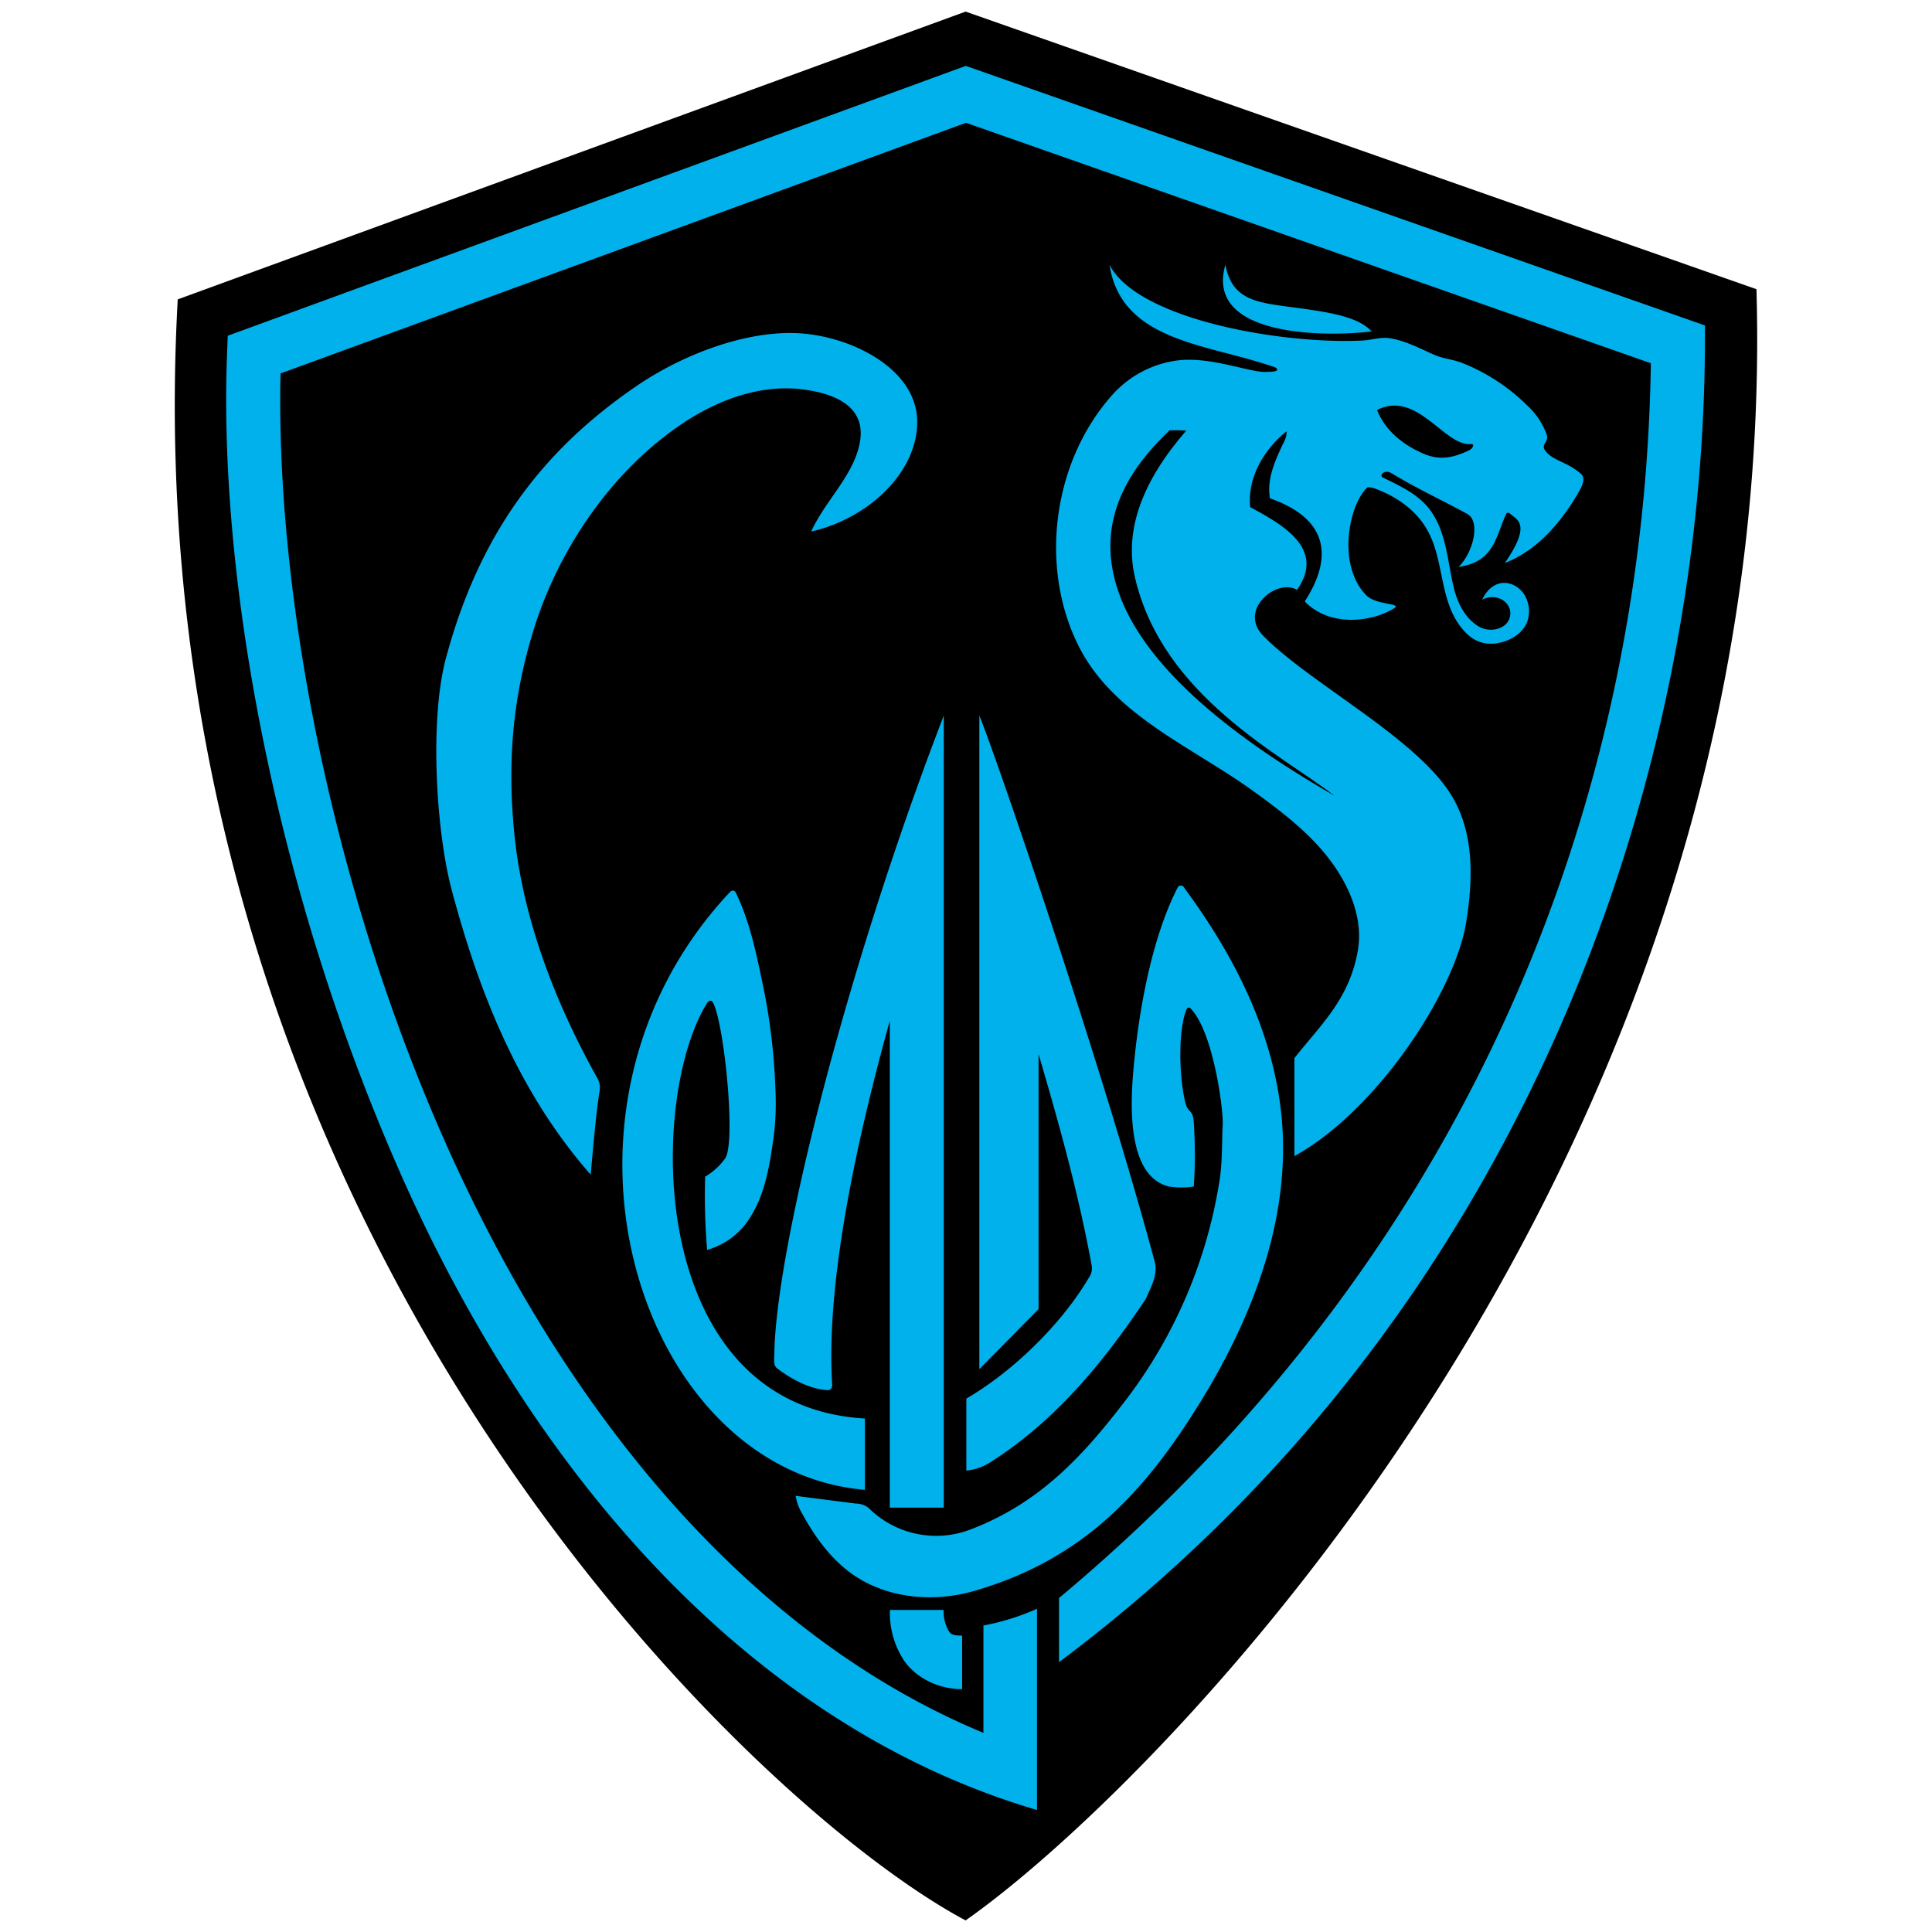 <svg xmlns="http://www.w3.org/2000/svg" width="500" height="500" viewBox="0 0 500 500">
  <title>free-rasalhague-republic-hbs_COLOR</title>
  <g id="n1">
    <path d="M250,10,449,79s-2,158-72,254S261,491,250,488,121,394,85,280,51,80,51,80Z" style="fill: #00b1ec"/>
  </g>
  <g id="Base">
    <g>
      <path d="M293.77,149.63c-3-12.59,2.1-25.38,13.25-38.22-1.43-.07-2.86-.07-4.3-.06h0c-12.61,11.88-19.62,26.07-12.53,43.78,6.66,16.63,25.41,33.73,55.2,50.82C331.57,195.29,300.94,180.16,293.77,149.63Z"/>
      <path d="M454.57,74.84,249.9,3,46,77.48C32.81,314.3,193.58,467.06,249.9,497,300.67,461.39,461,299.91,454.57,74.84ZM441.23,89.17c-.42,111.46-45.86,250.27-167.16,341v-16.6C385.07,320.71,425.68,200.87,427.24,94L250,31.78,72.6,96.65c-1.28,55.4,12.56,131.79,43.2,200.23,30,67,76.71,125.83,138.71,151.58V420.68a61.67,61.67,0,0,0,13.86-4.33v52.07c-71.54-21-129.09-83.54-165.23-165.88C71.27,229.92,56.5,150,58.76,91.54l.18-4.65,191-69.84h0L441.25,84.23ZM224.42,409.69C217,406,211.66,399.17,207.77,392a13.37,13.37,0,0,1-1.86-4.88c5.34.71,10.25,1.31,15.54,2a5.39,5.39,0,0,1,3.36,1.15,24.78,24.78,0,0,0,26,5.69c18-6.75,29.2-18.91,39.87-32.75a125.73,125.73,0,0,0,25-58.13c.68-4.69.53-9.44.76-14.16.17-3.63-2.37-23.69-8.23-29.84-.49-.51-.94-.34-1.17.22-2.06,5-2,16.58-.36,23.72.76,3.38,2,1.75,2.27,5.4a128.16,128.16,0,0,1,0,16.64,20.15,20.15,0,0,1-6.46,0c-10.4-2.58-10.07-19.67-9.2-29.75,1.44-16.67,5-34.92,11.44-47.52h0a.93.93,0,0,1,1.7-.1c9.49,12.92,22.42,33.32,25.13,58.27,3.08,28.35-8.64,55.79-22.86,78-14.07,22-29.86,38.17-57,45.89C242.83,414.32,232.83,413.91,224.42,409.69ZM249,423.29v13.86c-6.44,0-12.12-3.14-15.06-7.43a22.55,22.55,0,0,1-3.63-13.07H244.2a10.53,10.53,0,0,0,1.2,5.24C246,422.8,246.22,423.29,249,423.29ZM133.1,215.7c2.22,22.34,10.74,44.13,21.63,63.57a5.12,5.12,0,0,1,.39,3.36c-1,6.78-1.61,14.3-2.25,21.37-19.42-22.12-29.29-48.76-35.91-73.44-4.18-15.59-5.79-44.44-1.57-60.16,8.54-31.88,24.66-53.74,49.63-70.69,12.34-8.38,29.48-14.69,43.22-13.35h0c13.59,1.32,29.18,9.79,29.13,22.87-.05,13.44-13.15,25.11-27.43,28.33,3.7-8.21,11.41-14.87,12.68-23.64,1.36-9.38-7.75-12.27-15-13.16-11.15-1.37-22.21,2.9-31.34,9.08-18.36,12.43-31.88,32.73-38.2,53.21C132.44,181.31,131.35,198.11,133.1,215.7Zm82.27,142.76a1.25,1.25,0,0,1-1,1.32c-4.83-.2-9.75-3-13.2-5.61-1.12-.85-.79-2.31-.78-3.49.3-27.41,18.85-100.67,43.86-165.5h0v205H230.28v-126C221.84,294.54,213.65,331.8,215.37,358.46ZM188.86,230.92c.42-.45,1.15-.79,1.62.2,3.35,7,5,14.4,6.57,22A158.85,158.85,0,0,1,200.68,282a71.79,71.79,0,0,1-.4,11.84c-1.11,7.89-2.34,16.19-7.17,22.74A19.26,19.26,0,0,1,183,323.47a171.53,171.53,0,0,1-.51-18.95,16.94,16.94,0,0,0,5.15-4.68c2.91-4-.22-35-3.12-40.38-.43-.81-1.15-.49-1.59.23-15.31,24.67-15.77,104.18,40.91,107.42v18.46C165.05,380.57,135.75,287.48,188.86,230.92Zm93.68,96.71c-3.39-18.8-8.78-37.9-13.76-54.83v66l-15.33,15.55V185.18c4.39,10.67,31.88,90.94,45.32,141.13,1.05,3.45-.91,6.77-2.23,9.84-11.06,16.6-23.5,31.52-39.62,41.88a14.25,14.25,0,0,1-6.83,2.56V361.95c12.44-7.24,24.85-19.62,31.69-31.26A4.13,4.13,0,0,0,282.54,327.63ZM330.49,95.49c0-.35-1.31-.71-3.68-1.46-16.18-5.12-36.76-6.46-39.66-25.47h0c7.38,14.16,44.61,20.59,65.48,19.57,2.41-.12,4.76-1,7.19-.57,4,.67,7.6,2.59,11.26,4.22,2.39,1.07,5.06,1.23,7.49,2.21a50.39,50.39,0,0,1,16.73,11,19.08,19.08,0,0,1,5,7.51c.59,2-1.54,2.36-.47,4,1.88,2.79,5.72,2.92,9.32,6.13,1.31,1.18.24,3.28-.56,4.68-4.44,7.71-10.64,15.11-19.15,18.4,6.57-9.44,3.54-11,2-12.26-.79-.63-1.33-1.25-1.78-.18-2.74,6.44-3.32,12.16-12.18,13.45,3.94-3.9,5.65-11.83,2.28-13.69-6.48-3.58-13.25-6.65-19.57-10.53-1.95-1.2-3.32.57-2.34,1.06,5.17,2.57,10.18,4.75,13.23,9.88,3.41,5.72,3.65,12.62,5.24,19,1,3.81,2.89,7.65,6.45,9.74,2.76,1.62,7.27.74,8-2.57.81-3.69-3.48-6.38-7.19-4.4,2.88-6.06,8.42-5.11,10.9-1.35a8.27,8.27,0,0,1,.7,7.21c-1.5,3.62-5.88,5.52-9.33,5.52-3.66,0-6-2-7.88-4.44-5.62-7.37-4.14-17.57-8.86-25.44-3-5-8-8.36-13.38-10.31a5.88,5.88,0,0,0-1.8-.3c-4.77,4.28-8.06,20-.38,27.92,1.52,1.57,4.49,2,6.85,2.47.44.1,1.15.45.61.8-5.47,3.57-16.69,5.28-23.34-1.65,7.3-11.29,6.25-21.32-9-26.67-.82-4.6,1-9,2.89-13.09.62-1.36,1.5-2.62,1.39-4.25-5.8,4.65-10.18,12-9.41,19.61,8.65,4.65,19.55,10.87,12.11,21.43-5.17-3.14-15.25,5.13-8.78,11.81,12,12.35,40.22,26.73,49,41.77,5,8.45,5.76,19.21,3.53,32.67-3,17.89-23,48.43-44.41,60.29V273.85c6.76-8.61,14.29-15.28,16.44-28,1.17-6.91-1.22-13.91-4.85-19.79-5.45-8.83-13.8-15.22-22.09-21.23C308.23,193.06,288,185.13,279,166.9c-10-20.23-6.63-47.23,8.76-64.59a27.35,27.35,0,0,1,16.76-9c8.4-1.16,18.47,2.94,22.75,2.94C330.8,96.25,330.49,95.85,330.49,95.49Zm-13.36-27h0c1.39,7.77,6.37,9.44,13.29,10.47,8.81,1.32,20.48,2.07,24.52,6.81C345.49,87,311.5,88,317.13,68.51Z"/>
      <path d="M368.61,117.5c4,1.67,7.46,1,11.48-.9,1.24-.59,1.53-1.77.63-1.68-6.92.7-13.88-14.06-24.34-8.83C358.39,111.43,363.34,115.32,368.61,117.5Z"/>
    </g>
  </g>
</svg>
